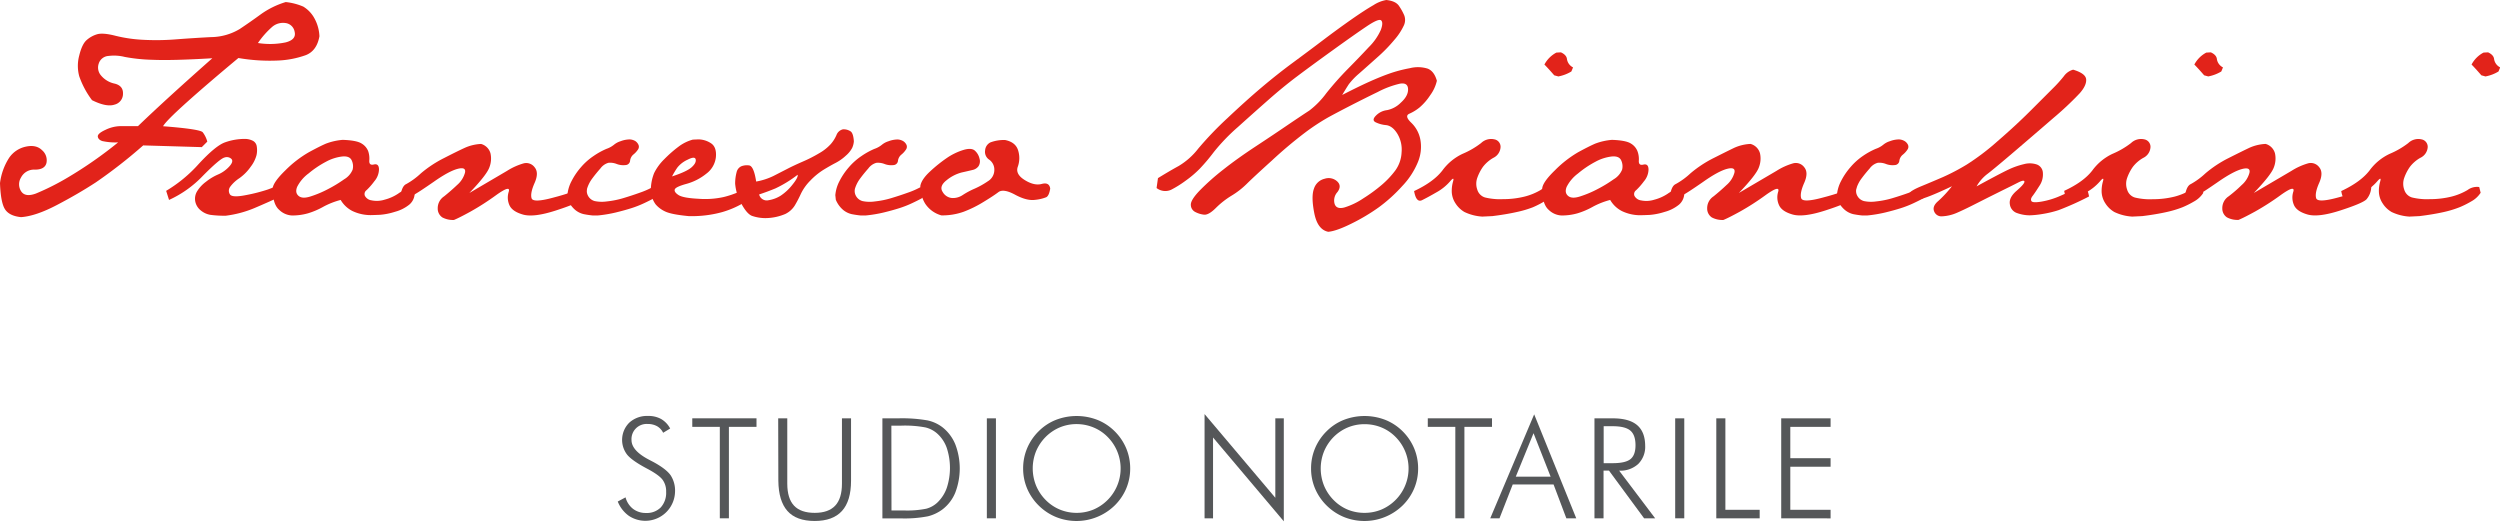 <svg id="Livello_1" data-name="Livello 1" xmlns="http://www.w3.org/2000/svg" viewBox="0 0 825.28 172.53"><defs><style>.cls-1{fill:#e2231a;}.cls-2{fill:#555759;}</style></defs><title>logo</title><path class="cls-1" d="M30.38,33.07a28.68,28.68,0,0,1-4.22-7.89,13.17,13.17,0,0,1,0-6.87q.91-3.71,2.41-5.05A9.1,9.1,0,0,1,32,11.33q1.93-.59,6.08.47a47.28,47.28,0,0,0,9.19,1.34A82.21,82.21,0,0,0,58,13q5.68-.44,11.64-.75a18.77,18.77,0,0,0,9.51-2.68q3.55-2.37,7-4.89a27.91,27.91,0,0,1,8.17-4,19.9,19.9,0,0,1,5.8,1.5,10.26,10.26,0,0,1,3.28,3.2,13.45,13.45,0,0,1,2.05,6.59q-.87,4.82-4.5,6.23a30.85,30.85,0,0,1-9.15,1.78,61,61,0,0,1-13.1-.83Q68.42,27.7,61.6,33.82t-7.77,7.85q12.23.95,13.1,2a8.83,8.83,0,0,1,1.5,3.08l-1.82,1.82L47.27,48A165.29,165.29,0,0,1,31.61,60.22Q25.81,64,18.78,67.68t-11.84,4q-3.87-.39-5.29-2.6T0,60.45a19.94,19.94,0,0,1,3-8.33,8.89,8.89,0,0,1,5.52-3.71q3.43-.75,5.37,1.18a4.37,4.37,0,0,1,1.46,4.14Q14.84,56,11.52,56a4.8,4.8,0,0,0-4.58,2.6A4.26,4.26,0,0,0,7,63.18q1.34,2,4.85.71a81.28,81.28,0,0,0,10.58-5.33A136.78,136.78,0,0,0,39,47a20.11,20.11,0,0,1-5.21-.43c-.89-.29-1.4-.78-1.5-1.46s.74-1.43,2.53-2.25a11.82,11.82,0,0,1,4.81-1.22h5.92q8.92-8.6,24.54-22.41-13.26.79-19.65.51a55.87,55.87,0,0,1-9.27-.95,14.51,14.51,0,0,0-5.37-.32A3.6,3.6,0,0,0,32.59,21a4,4,0,0,0,.83,4,7.93,7.93,0,0,0,4.42,2.6q2.88.71,2.76,3.39a3.65,3.65,0,0,1-2.8,3.55Q35.12,35.43,30.38,33.07ZM94.27,14q3.59-.91,3-3.47a3.49,3.49,0,0,0-3-2.92,5.51,5.51,0,0,0-4.42,1.26,28.3,28.3,0,0,0-4.7,5.33A25.36,25.36,0,0,0,94.27,14Z"/><path class="cls-1" d="M54.85,63A46,46,0,0,0,65.62,54.1q5.56-6,8.64-7.1a19.32,19.32,0,0,1,6.79-1.14,5.79,5.79,0,0,1,2.45.63,2.47,2.47,0,0,1,1.26,1.85,7.65,7.65,0,0,1-.08,2.88A10.88,10.88,0,0,1,82.79,55,15.55,15.55,0,0,1,79,58.84a11.65,11.65,0,0,0-3,2.8,2.21,2.21,0,0,0-.12,2.49q.71,1.22,5.49.24a55.38,55.38,0,0,0,7.06-1.82q2.29-.83,4.89-2l.95,3.55q-5.76,2.68-10.26,4.58a35.92,35.92,0,0,1-9.47,2.53,34.69,34.69,0,0,1-5.05-.28,6.66,6.66,0,0,1-3.2-1.46,5,5,0,0,1-1.82-2.92,4.74,4.74,0,0,1,.59-3.39A11.21,11.21,0,0,1,68,60a17.55,17.55,0,0,1,4-2.41A10.64,10.64,0,0,0,75.65,55q1.54-1.66.75-2.53A2.2,2.2,0,0,0,74.11,52q-1.5.36-7.1,6a36,36,0,0,1-11.21,8Z"/><path class="cls-1" d="M94.27,56.17A36.82,36.82,0,0,1,102,50.23q3.55-1.93,5.56-2.8a20.08,20.08,0,0,1,5.56-1.26q4.65.16,6.27,1.22a5.15,5.15,0,0,1,2.13,2.45,7.44,7.44,0,0,1,.39,3.12q-.12,1.74,1.5,1.34t1.7,1.54a6.22,6.22,0,0,1-1.54,4A22.25,22.25,0,0,1,121,62.78a1.56,1.56,0,0,0-.55,1.85,2.9,2.9,0,0,0,2.17,1.5,8.56,8.56,0,0,0,4.36-.22,14.69,14.69,0,0,0,4.48-2,7.14,7.14,0,0,1,3.43-1.38,1.79,1.79,0,0,1,2,1.16,5,5,0,0,1-1.72,3.81,12.64,12.64,0,0,1-4.77,2.41,21.64,21.64,0,0,1-5,1q-1.89.08-2.29.08a14,14,0,0,1-6.79-1.34A9.43,9.43,0,0,1,112.46,66a25.64,25.64,0,0,0-5.8,2.29,24.85,24.85,0,0,1-5,2.13,18.77,18.77,0,0,1-5.33.71,6.49,6.49,0,0,1-4.16-1.85Q90,67.4,90,62.27,90.13,60.18,94.27,56.17Zm7.54,1.12a12.61,12.61,0,0,0-3.71,4.38q-.79,1.93.47,3t4,.16a35.53,35.53,0,0,0,5.72-2.41,44.05,44.05,0,0,0,5.33-3.24A6.59,6.59,0,0,0,116.41,56a4.56,4.56,0,0,0-.28-3q-.67-1.58-3.16-1.34a14.78,14.78,0,0,0-5.37,1.74A32.46,32.46,0,0,0,101.81,57.3Z"/><path class="cls-1" d="M134.09,60.77a23.81,23.81,0,0,0,4.81-3.51,38.23,38.23,0,0,1,7.62-5.05q4.38-2.25,6.87-3.39a14.66,14.66,0,0,1,5.41-1.3,4.42,4.42,0,0,1,3.12,3.12,8,8,0,0,1-.39,4.66q-.91,2.49-6.59,8.41l12.43-7.3a21.11,21.11,0,0,1,5.52-2.49,3.44,3.44,0,0,1,3.59,1.3q1.5,1.78,0,5.17t-1,5.05q.51,1.66,7.58-.32a73.55,73.55,0,0,0,10.61-3.63,6.55,6.55,0,0,1-1.62,4.38q-1.38,1.3-8.6,3.63t-10.77,1.34q-3.55-1-4.5-3.08a6.18,6.18,0,0,1-.24-4.46q.71-2.37-4.14,1.1a84.13,84.13,0,0,1-8.48,5.45q-3.63,2-5.45,2.76a7.45,7.45,0,0,1-3.83-.83,3.48,3.48,0,0,1-1.54-3,4.64,4.64,0,0,1,2.09-3.95q2.25-1.81,4.34-3.79a8.22,8.22,0,0,0,2.56-4q.47-2.05-2.41-1.3T143.2,60q-5,3.47-6.63,4.34a11.62,11.62,0,0,1-4.46,1.1Q132.51,61.48,134.09,60.77Z"/><path class="cls-1" d="M210.76,47.79a1.58,1.58,0,0,1-.16,1.58A7.12,7.12,0,0,1,209.1,51,3.13,3.13,0,0,0,208,53.07a1.56,1.56,0,0,1-1.5,1.42,6.09,6.09,0,0,1-2.92-.36,5.93,5.93,0,0,0-2.72-.39,4.92,4.92,0,0,0-2.64,1.85q-1.5,1.7-2.64,3.24a11,11,0,0,0-1.66,3.08,3.25,3.25,0,0,0,.24,2.8,3.52,3.52,0,0,0,2.13,1.66,11.52,11.52,0,0,0,4.06.12,29.31,29.31,0,0,0,5.45-1.1q2.76-.83,5.41-1.78A26.64,26.64,0,0,0,215,62q1.18-.67,2.21,1.14a3.14,3.14,0,0,1-1.46,2.37q-1.15.63-3.16,1.58a34.14,34.14,0,0,1-4.26,1.66q-2.25.71-5,1.38a43.24,43.24,0,0,1-6,1h-1.66c-1-.1-2-.25-2.92-.43a6.77,6.77,0,0,1-2.84-1.38,8.72,8.72,0,0,1-2.45-3.39l-.16-1.5a12.17,12.17,0,0,1,1.34-4.58,22.55,22.55,0,0,1,3.08-4.58A20.71,20.71,0,0,1,196,51.46a24.16,24.16,0,0,1,4.22-2.33,8,8,0,0,0,2.45-1.34,6.33,6.33,0,0,1,2.21-1.18,8.69,8.69,0,0,1,3-.59,4,4,0,0,1,1.85.55A2.91,2.91,0,0,1,210.76,47.79Z"/><path class="cls-1" d="M215.93,57.14a16.83,16.83,0,0,1,3.35-4.58,40.77,40.77,0,0,1,4.66-4.1,13.7,13.7,0,0,1,4.77-2.37l1.82-.08a7.72,7.72,0,0,1,4.26,1.34q1.81,1.26,1.54,4.46a7.85,7.85,0,0,1-3.16,5.52,18,18,0,0,1-6.51,3.35q-3.63,1-3.91,1.85t1.18,1.82q1.46,1,6.55,1.26a28.28,28.28,0,0,0,8.33-.55,30.22,30.22,0,0,0,5.25-1.78A21.5,21.5,0,0,1,247.22,62q1.15-.32,1.85,1.18a14.08,14.08,0,0,1-4.5,4.3A30.24,30.24,0,0,1,238.46,70a37.28,37.28,0,0,1-9,1.34h-2.13q-5.76-.55-7.77-1.54a9.2,9.2,0,0,1-3.12-2.33,8.69,8.69,0,0,1-1.58-4A15.42,15.42,0,0,1,215.93,57.14Zm5.92,1.1q4.82-1.58,6.43-3t1.38-2.6q-.24-1.18-2.68.08a9.18,9.18,0,0,0-3.35,2.56A27.18,27.18,0,0,0,221.85,58.24Z"/><path class="cls-1" d="M242.68,60.61a14.74,14.74,0,0,1,.51-3.87,2.82,2.82,0,0,1,1.46-1.82,5,5,0,0,1,2.6-.32q1.58.16,2.37,5.33a21.49,21.49,0,0,0,5.72-1.85l4.58-2.35q2.17-1.12,5.09-2.39a46,46,0,0,0,5.45-2.78,15.44,15.44,0,0,0,3.79-3,11.35,11.35,0,0,0,1.89-3,3,3,0,0,1,2.13-1.87,4.18,4.18,0,0,1,2.6.73q.83.69,1,3.22a6.47,6.47,0,0,1-.55,2.17,8.68,8.68,0,0,1-2.07,2.55,15.34,15.34,0,0,1-3.39,2.41q-1.8.93-4,2.27a22.85,22.85,0,0,0-4.38,3.59A16,16,0,0,0,264.37,64a39.75,39.75,0,0,1-2,3.83,7.57,7.57,0,0,1-3.12,2.8A17,17,0,0,1,252.79,72a13.54,13.54,0,0,1-4.58-.75q-1.66-.67-3.47-4A16.15,16.15,0,0,1,242.68,60.61Zm11,5.49a10.59,10.59,0,0,0,4.12-1.56,16.68,16.68,0,0,0,3.81-3.59q1.93-2.39,1.7-3.26a39.54,39.54,0,0,1-7.32,4.5q-2.66,1.1-5.39,2A2.58,2.58,0,0,0,253.69,66.1Z"/><path class="cls-1" d="M299.23,47.79a1.58,1.58,0,0,1-.16,1.58,7.12,7.12,0,0,1-1.5,1.66,3.13,3.13,0,0,0-1.14,2.05,1.56,1.56,0,0,1-1.5,1.42,6.09,6.09,0,0,1-2.92-.36,5.93,5.93,0,0,0-2.72-.39,4.92,4.92,0,0,0-2.64,1.85q-1.5,1.7-2.64,3.24a11,11,0,0,0-1.66,3.08,3.25,3.25,0,0,0,.24,2.8,3.52,3.52,0,0,0,2.13,1.66,11.52,11.52,0,0,0,4.06.12,29.31,29.31,0,0,0,5.45-1.1q2.76-.83,5.41-1.78A26.64,26.64,0,0,0,303.45,62q1.18-.67,2.21,1.14a3.14,3.14,0,0,1-1.46,2.37q-1.15.63-3.16,1.58a34.14,34.14,0,0,1-4.26,1.66q-2.25.71-5,1.38a43.24,43.24,0,0,1-6,1h-1.66c-1-.1-2-.25-2.92-.43a6.77,6.77,0,0,1-2.84-1.38,8.72,8.72,0,0,1-2.45-3.39l-.16-1.5a12.17,12.17,0,0,1,1.34-4.58,22.55,22.55,0,0,1,3.08-4.58,20.71,20.71,0,0,1,4.26-3.79,24.16,24.16,0,0,1,4.22-2.33,8,8,0,0,0,2.45-1.34,6.33,6.33,0,0,1,2.21-1.18,8.69,8.69,0,0,1,3-.59,4,4,0,0,1,1.85.55A2.91,2.91,0,0,1,299.23,47.79Z"/><path class="cls-1" d="M311.19,63.37a3.9,3.9,0,0,0,3.12,2,5.76,5.76,0,0,0,3.51-1,25.56,25.56,0,0,1,3.91-2.09,26.77,26.77,0,0,0,4.38-2.45,4.32,4.32,0,0,0,2.13-3.67,4,4,0,0,0-1.66-3.43,3.1,3.1,0,0,1-1.38-3.12,3.18,3.18,0,0,1,1.74-2.6,12.65,12.65,0,0,1,4.85-.79q3.55.71,4.34,3.55A8.39,8.39,0,0,1,336,55q-.91,2.45,2.25,4.42t5.64,1.3q2.49-.67,2.8,1.54-.39,2.37-1.3,2.84a13.38,13.38,0,0,1-3.67.87q-2.76.39-6.63-1.7t-5.52-.83q-1.66,1.26-5,3.28a38.08,38.08,0,0,1-6.51,3.2,20.93,20.93,0,0,1-7.3,1.18,9.38,9.38,0,0,1-5.37-3.91,11.11,11.11,0,0,1-1.58-5.8q.39-2.21,3.28-4.85a47.26,47.26,0,0,1,5.52-4.42,20.15,20.15,0,0,1,5.37-2.6q2.72-.83,3.87.24a5,5,0,0,1,1.5,2.6,3,3,0,0,1-.32,2.49,3.26,3.26,0,0,1-2,1.26q-1.3.32-3.59.83a13.12,13.12,0,0,0-4.93,2.53Q309.93,61.48,311.19,63.37Z"/><path class="cls-1" d="M382.26,58.8q3.71-2.29,6.83-4A23.33,23.33,0,0,0,395.6,49a112.12,112.12,0,0,1,9.59-10q6.19-5.84,11.33-10.18t10.22-8.09q5.09-3.75,9.83-7.34t9.35-6.83q4.62-3.23,7.46-4.85A11.26,11.26,0,0,1,457.63,0q3.08.32,4.18,1.93a17.88,17.88,0,0,1,1.74,3.12,4.28,4.28,0,0,1-.12,3.35,20,20,0,0,1-3.12,4.74A51.6,51.6,0,0,1,454.59,19q-3.35,3-6,5.33a22.56,22.56,0,0,0-3.35,3.51q-.75,1.15-2.17,3.51,5.21-2.68,8.8-4.3t6.67-2.72a44.89,44.89,0,0,1,6.87-1.82,10.83,10.83,0,0,1,5.92.16q2.13.87,3,4a12.89,12.89,0,0,1-2.21,4.77,18.84,18.84,0,0,1-3.47,4,14.61,14.61,0,0,1-3.39,2.09q-1.74.75.63,3a10.34,10.34,0,0,1,3,5.64,13.13,13.13,0,0,1-.79,7.26,25.42,25.42,0,0,1-5.21,8,50.9,50.9,0,0,1-7.73,7,63.71,63.71,0,0,1-9,5.37q-5,2.49-7.69,2.72-3.55-.71-4.62-6.2t-.08-8.09A4.87,4.87,0,0,1,437.31,59a4.16,4.16,0,0,1,4.1.87q1.62,1.5.08,3.55a4.12,4.12,0,0,0-.91,3.91q.63,1.86,3.28,1.14a23.5,23.5,0,0,0,6.2-3A52,52,0,0,0,456.17,61a29.54,29.54,0,0,0,4.42-4.7,11,11,0,0,0,2.09-6,10.1,10.1,0,0,0-1.38-6.12q-1.62-2.64-3.75-2.88a9.75,9.75,0,0,1-3.47-.95q-1.34-.71.16-2.21a6.1,6.1,0,0,1,3.63-1.78,8.83,8.83,0,0,0,4.58-2.49q2.45-2.21,2.37-4.46t-2.72-1.78a30.35,30.35,0,0,0-7.26,2.72q-4.62,2.25-9,4.5t-7.34,3.87a71.25,71.25,0,0,0-7.73,5.09A141.63,141.63,0,0,0,419.86,53q-6.19,5.6-8.33,7.73a26.65,26.65,0,0,1-5,3.87,28,28,0,0,0-5.21,4.1Q399,71,397.49,70.87a8.09,8.09,0,0,1-2.88-.87,2.66,2.66,0,0,1-1.5-2.33q-.12-1.62,3-4.85A78.25,78.25,0,0,1,403.8,56q4.58-3.63,10.81-7.73T425.47,41q4.62-3.12,6.75-4.5a27.91,27.91,0,0,0,5.6-5.72A102.7,102.7,0,0,1,445,22.69q3.71-3.75,6.83-7.1a18.7,18.7,0,0,0,4-5.72q.87-2.37.12-3.12t-4.7,1.89q-3.94,2.64-11.17,7.85t-11.84,8.68q-4.62,3.47-9.59,7.85t-10.1,9a63.84,63.84,0,0,0-7.85,8.17,62.24,62.24,0,0,1-4.7,5.56,35.07,35.07,0,0,1-4.62,3.91,34.73,34.73,0,0,1-4.81,3,4.68,4.68,0,0,1-4.77-.59Z"/><path class="cls-1" d="M476.17,56.25a17.38,17.38,0,0,1,6.69-5.49,27.27,27.27,0,0,0,6.06-3.53A4.77,4.77,0,0,1,493.3,46a2.49,2.49,0,0,1,2.05,2.64A4.18,4.18,0,0,1,493,52.09a11.5,11.5,0,0,0-3.47,3,14.92,14.92,0,0,0-1.85,3.59,5.81,5.81,0,0,0,0,3.95,3.8,3.8,0,0,0,2.56,2.56,20.88,20.88,0,0,0,5.92.55,29.32,29.32,0,0,0,7.06-.83,20,20,0,0,0,5.33-2.17,5.25,5.25,0,0,1,3.87-1l.47,1.89a8.47,8.47,0,0,1-3,2.8A30.69,30.69,0,0,1,506,68.43,34.34,34.34,0,0,1,500.64,70q-3.51.79-8,1.34l-3.31.16A15.77,15.77,0,0,1,483.47,70a8.63,8.63,0,0,1-3-2.88,7.38,7.38,0,0,1-1.22-3.63,11.29,11.29,0,0,1,.43-3.61q.51-1.8-1.09.1a16.44,16.44,0,0,1-4.4,3.51q-2.8,1.62-4.74,2.58t-2.64-3Q473.25,60.06,476.17,56.25Zm38.32-31-1.42-.39q-2.13-2.45-3.24-3.55a9.44,9.44,0,0,1,3.95-3.95l1.5-.08q1.89.87,2,2.29a3.7,3.7,0,0,0,2,2.68l-.55,1.34A12.67,12.67,0,0,1,514.49,25.22Z"/><path class="cls-1" d="M513.35,56.17A36.82,36.82,0,0,1,521,50.23q3.55-1.93,5.56-2.8a20.08,20.08,0,0,1,5.56-1.26q4.65.16,6.27,1.22a5.15,5.15,0,0,1,2.13,2.45A7.44,7.44,0,0,1,541,53q-.12,1.74,1.5,1.34t1.7,1.54a6.22,6.22,0,0,1-1.54,4,22.25,22.25,0,0,1-2.56,2.92,1.56,1.56,0,0,0-.55,1.85,2.9,2.9,0,0,0,2.17,1.5,8.56,8.56,0,0,0,4.36-.22,14.69,14.69,0,0,0,4.48-2A7.14,7.14,0,0,1,554,62.57a1.79,1.79,0,0,1,2,1.16,5,5,0,0,1-1.72,3.81,12.64,12.64,0,0,1-4.77,2.41,21.64,21.64,0,0,1-5,1q-1.89.08-2.29.08a14,14,0,0,1-6.79-1.34A9.43,9.43,0,0,1,531.54,66a25.64,25.64,0,0,0-5.8,2.29,24.85,24.85,0,0,1-5,2.13,18.77,18.77,0,0,1-5.33.71,6.49,6.49,0,0,1-4.16-1.85q-2.15-1.86-2.15-7Q509.2,60.18,513.35,56.17Zm7.54,1.12a12.61,12.61,0,0,0-3.71,4.38q-.79,1.93.47,3t4,.16a35.53,35.53,0,0,0,5.72-2.41,44.05,44.05,0,0,0,5.33-3.24A6.59,6.59,0,0,0,535.48,56a4.56,4.56,0,0,0-.28-3q-.67-1.58-3.16-1.34a14.78,14.78,0,0,0-5.37,1.74A32.46,32.46,0,0,0,520.88,57.3Z"/><path class="cls-1" d="M553.16,60.77A23.81,23.81,0,0,0,558,57.26a38.23,38.23,0,0,1,7.62-5.05Q570,50,572.46,48.81a14.66,14.66,0,0,1,5.41-1.3A4.42,4.42,0,0,1,581,50.63a8,8,0,0,1-.39,4.66q-.91,2.49-6.59,8.41l12.43-7.3A21.11,21.11,0,0,1,592,53.9a3.44,3.44,0,0,1,3.59,1.3q1.5,1.78,0,5.17t-1,5.05q.51,1.66,7.58-.32a73.55,73.55,0,0,0,10.61-3.63,6.55,6.55,0,0,1-1.62,4.38q-1.38,1.3-8.6,3.63t-10.77,1.34q-3.55-1-4.5-3.08A6.18,6.18,0,0,1,587,63.3q.71-2.37-4.14,1.1a84.13,84.13,0,0,1-8.48,5.45q-3.63,2-5.45,2.76a7.45,7.45,0,0,1-3.83-.83,3.48,3.48,0,0,1-1.54-3,4.64,4.64,0,0,1,2.09-3.95q2.25-1.81,4.34-3.79a8.22,8.22,0,0,0,2.56-4q.47-2.05-2.41-1.3T562.28,60q-5,3.47-6.63,4.34a11.62,11.62,0,0,1-4.46,1.1Q551.58,61.48,553.16,60.77Z"/><path class="cls-1" d="M629.84,47.79a1.58,1.58,0,0,1-.16,1.58,7.12,7.12,0,0,1-1.5,1.66A3.13,3.13,0,0,0,627,53.07a1.56,1.56,0,0,1-1.5,1.42,6.09,6.09,0,0,1-2.92-.36,5.93,5.93,0,0,0-2.72-.39,4.92,4.92,0,0,0-2.64,1.85q-1.5,1.7-2.64,3.24a11,11,0,0,0-1.66,3.08,3.25,3.25,0,0,0,.24,2.8,3.52,3.52,0,0,0,2.13,1.66,11.52,11.52,0,0,0,4.06.12,29.31,29.31,0,0,0,5.45-1.1q2.76-.83,5.41-1.78A26.64,26.64,0,0,0,634.06,62q1.18-.67,2.21,1.14a3.14,3.14,0,0,1-1.46,2.37q-1.15.63-3.16,1.58a34.14,34.14,0,0,1-4.26,1.66q-2.25.71-5,1.38a43.24,43.24,0,0,1-6,1h-1.66c-1-.1-2-.25-2.92-.43A6.77,6.77,0,0,1,609,69.29a8.72,8.72,0,0,1-2.45-3.39l-.16-1.5a12.17,12.17,0,0,1,1.34-4.58,22.55,22.55,0,0,1,3.08-4.58A20.71,20.71,0,0,1,615,51.46a24.16,24.16,0,0,1,4.22-2.33,8,8,0,0,0,2.45-1.34,6.33,6.33,0,0,1,2.21-1.18,8.69,8.69,0,0,1,3-.59,4,4,0,0,1,1.85.55A2.91,2.91,0,0,1,629.84,47.79Z"/><path class="cls-1" d="M639.78,66.41a38.26,38.26,0,0,0,4.58-4.93q-9.2,4.38-11.4,4.4a2.4,2.4,0,0,1-2.64-2.11q.55-.91,4-2.33t7.1-3a70.54,70.54,0,0,0,7.77-4.08,78.25,78.25,0,0,0,10.18-7.71q6.08-5.25,10.93-10.1l7.3-7.3a43.32,43.32,0,0,0,3.71-4.1A5.6,5.6,0,0,1,684.37,23q4.18,1.26,4.3,3.24t-2.09,4.5a104.43,104.43,0,0,1-8.68,8.17Q671.43,44.51,665,50t-8.8,7.32a13.53,13.53,0,0,0-3.71,4.2q7.66-4.18,10.42-5.49a25.26,25.26,0,0,1,5.25-1.85,7.26,7.26,0,0,1,4.22.12,3.07,3.07,0,0,1,2,2.76,6.67,6.67,0,0,1-1.18,4.34q-1.42,2.25-2.21,3.28c-.53.68-.66,1.25-.39,1.7s1.4.5,3.39.16a26.49,26.49,0,0,0,6.16-1.89q3.16-1.38,5.13-2.33t2.92-.55q.95.39,1.42,3.08a95.27,95.27,0,0,1-10,4.5,34.51,34.51,0,0,1-5.43,1.3,29.56,29.56,0,0,1-4.16.43,12.54,12.54,0,0,1-4.08-.71,3.53,3.53,0,0,1-2.47-2.92q-.39-2.21,2.21-4.46t2.6-3q0-.79-2.09.28t-5,2.49l-5,2.49-5,2.53q-2.88,1.46-5.25,2.49a13.75,13.75,0,0,1-4.85,1.14,2.55,2.55,0,0,1-2.62-1.64Q637.81,68.11,639.78,66.41Z"/><path class="cls-1" d="M690.72,56.25a17.38,17.38,0,0,1,6.69-5.49,27.33,27.33,0,0,0,6.06-3.53A4.77,4.77,0,0,1,707.85,46a2.5,2.5,0,0,1,2.05,2.64,4.19,4.19,0,0,1-2.37,3.47,11.43,11.43,0,0,0-3.47,3,14.82,14.82,0,0,0-1.85,3.59,5.79,5.79,0,0,0,0,3.95,3.8,3.8,0,0,0,2.56,2.56,20.88,20.88,0,0,0,5.92.55,29.34,29.34,0,0,0,7.06-.83A20,20,0,0,0,723,62.78a5.25,5.25,0,0,1,3.87-1l.47,1.89a8.52,8.52,0,0,1-3,2.8,30.88,30.88,0,0,1-3.83,1.93A34.43,34.43,0,0,1,715.19,70q-3.52.79-8,1.34l-3.31.16A15.77,15.77,0,0,1,698,70a8.63,8.63,0,0,1-3-2.88,7.38,7.38,0,0,1-1.22-3.63,11.29,11.29,0,0,1,.43-3.61q.51-1.8-1.09.1a16.44,16.44,0,0,1-4.4,3.51Q686,65.07,684.05,66t-2.64-3Q687.8,60.06,690.72,56.25Zm38.32-31-1.42-.39q-2.13-2.45-3.24-3.55a9.41,9.41,0,0,1,3.95-3.95l1.5-.08c1.26.58,1.92,1.34,2,2.29a3.69,3.69,0,0,0,2,2.68l-.55,1.34A12.69,12.69,0,0,1,729,25.22Z"/><path class="cls-1" d="M723.2,60.77A24,24,0,0,0,728,57.26a38.15,38.15,0,0,1,7.62-5.05Q740,50,742.5,48.81a14.65,14.65,0,0,1,5.41-1.3A4.43,4.43,0,0,1,751,50.63a8.07,8.07,0,0,1-.39,4.66q-.91,2.49-6.59,8.41l12.43-7.3A21.07,21.07,0,0,1,762,53.9a3.44,3.44,0,0,1,3.59,1.3q1.5,1.78,0,5.17t-1,5.05q.51,1.66,7.58-.32a73.67,73.67,0,0,0,10.61-3.63,6.56,6.56,0,0,1-1.62,4.38q-1.39,1.3-8.6,3.63t-10.77,1.34q-3.55-1-4.5-3.08a6.18,6.18,0,0,1-.24-4.46q.71-2.37-4.14,1.1a84.45,84.45,0,0,1-8.48,5.45q-3.64,2-5.45,2.76a7.44,7.44,0,0,1-3.83-.83,3.47,3.47,0,0,1-1.54-3,4.63,4.63,0,0,1,2.09-3.95Q738,63.06,740,61.09a8.24,8.24,0,0,0,2.56-4c.32-1.37-.49-1.8-2.41-1.3s-4.55,1.91-7.89,4.22-5.55,3.76-6.63,4.34a11.64,11.64,0,0,1-4.46,1.1Q721.62,61.48,723.2,60.77Z"/><path class="cls-1" d="M782.23,56.25a17.37,17.37,0,0,1,6.69-5.49A27.29,27.29,0,0,0,795,47.23,4.77,4.77,0,0,1,799.36,46a2.5,2.5,0,0,1,2.05,2.64A4.19,4.19,0,0,1,799,52.09a11.43,11.43,0,0,0-3.47,3,14.82,14.82,0,0,0-1.85,3.59,5.79,5.79,0,0,0,0,3.95,3.8,3.8,0,0,0,2.56,2.56,20.88,20.88,0,0,0,5.92.55,29.34,29.34,0,0,0,7.06-.83,20,20,0,0,0,5.33-2.17,5.25,5.25,0,0,1,3.87-1l.47,1.89a8.52,8.52,0,0,1-3,2.8,30.88,30.88,0,0,1-3.83,1.93A34.43,34.43,0,0,1,806.7,70q-3.52.79-8,1.34l-3.31.16A15.76,15.76,0,0,1,789.53,70a8.59,8.59,0,0,1-3-2.88,7.32,7.32,0,0,1-1.22-3.63,11.13,11.13,0,0,1,.43-3.61q.51-1.8-1.09.1a16.47,16.47,0,0,1-4.4,3.51q-2.81,1.62-4.74,2.58t-2.64-3Q779.31,60.06,782.23,56.25Zm38.32-31-1.42-.39q-2.13-2.45-3.24-3.55a9.41,9.41,0,0,1,3.95-3.95l1.5-.08c1.26.58,1.92,1.34,2,2.29a3.69,3.69,0,0,0,2,2.68l-.55,1.34A12.69,12.69,0,0,1,820.55,25.22Z"/><path class="cls-2" d="M203.93,165.56l2.57-1.38A7.11,7.11,0,0,0,209,168a6.86,6.86,0,0,0,4.25,1.34,6.45,6.45,0,0,0,4.89-1.85,7.14,7.14,0,0,0,1.76-5.12,6.42,6.42,0,0,0-1.18-4q-1.18-1.58-5.08-3.65-5-2.64-6.63-4.65a8,8,0,0,1,.73-10.55,8.69,8.69,0,0,1,6.17-2.21,8.57,8.57,0,0,1,4.32,1,7.85,7.85,0,0,1,3,3.15l-2.32,1.4a5,5,0,0,0-2-2.16,6.25,6.25,0,0,0-3.12-.74,5,5,0,0,0-5.32,5.3q0,3.47,5.73,6.47l1.58.83q4.22,2.32,5.64,4.39a9.25,9.25,0,0,1,1.42,5.36,9.82,9.82,0,0,1-15.21,8A10.53,10.53,0,0,1,203.93,165.56Z"/><path class="cls-2" d="M237.62,171.1V140.91h-9.09v-2.82h21.2v2.82h-9.11V171.1Z"/><path class="cls-2" d="M256.89,138.09h3v21.56q0,4.89,2.23,7.27t6.83,2.38q4.53,0,6.76-2.38t2.23-7.27V138.09h3v20.59q0,6.7-3,10t-9,3.3q-6.07,0-9-3.3t-3-10Z"/><path class="cls-2" d="M291.29,171.1v-33h5.14a48.47,48.47,0,0,1,9.76.68,12.39,12.39,0,0,1,5,2.32,13.87,13.87,0,0,1,4.19,5.64,22.33,22.33,0,0,1,0,15.8,13.24,13.24,0,0,1-4.15,5.54,13.4,13.4,0,0,1-4.89,2.35,40.07,40.07,0,0,1-8.86.7h-6.16Zm3-2.59h4.22a31.61,31.61,0,0,0,7.26-.58,8.53,8.53,0,0,0,3.63-2,12.32,12.32,0,0,0,3.13-4.83,21.16,21.16,0,0,0,0-13.26,11.47,11.47,0,0,0-3.17-4.74,9,9,0,0,0-3.86-2,36.35,36.35,0,0,0-8-.59h-3.25Z"/><path class="cls-2" d="M325.77,171.1v-33h3v33Z"/><path class="cls-2" d="M373.09,154.67a16.91,16.91,0,0,1-1.33,6.64,17.21,17.21,0,0,1-3.84,5.6,18.08,18.08,0,0,1-19.28,3.78,17.61,17.61,0,0,1-5.72-3.78,17.41,17.41,0,0,1-3.85-5.63,16.85,16.85,0,0,1-1.32-6.62,17.11,17.11,0,0,1,1.32-6.69,17.33,17.33,0,0,1,3.85-5.65,16.73,16.73,0,0,1,5.66-3.72,19,19,0,0,1,13.66,0,17,17,0,0,1,5.67,3.71,17.41,17.41,0,0,1,3.85,5.65A17.11,17.11,0,0,1,373.09,154.67ZM355.4,169.3a14.4,14.4,0,0,0,5.55-1.08,14.75,14.75,0,0,0,4.72-23.95,14,14,0,0,0-4.68-3.16A14.54,14.54,0,0,0,355.4,140a14.23,14.23,0,0,0-5.53,1.08,14.65,14.65,0,0,0-4.69,3.16A15,15,0,0,0,342,149a15.16,15.16,0,0,0,0,11.25,14.78,14.78,0,0,0,3.16,4.77,14.21,14.21,0,0,0,4.65,3.17A14.44,14.44,0,0,0,355.4,169.3Z"/><path class="cls-2" d="M397.64,171.1V136.69L421,164.32V138.09h2.8v34l-23.36-27.67v26.7Z"/><path class="cls-2" d="M468.14,154.67a16.91,16.91,0,0,1-1.33,6.64,17.21,17.21,0,0,1-3.84,5.6,18.08,18.08,0,0,1-19.28,3.78,17.61,17.61,0,0,1-5.72-3.78,17.41,17.41,0,0,1-3.85-5.63,16.85,16.85,0,0,1-1.32-6.62,17.11,17.11,0,0,1,1.32-6.69,17.33,17.33,0,0,1,3.85-5.65,16.73,16.73,0,0,1,5.66-3.72,19,19,0,0,1,13.66,0,17,17,0,0,1,5.67,3.71,17.41,17.41,0,0,1,3.85,5.65A17.11,17.11,0,0,1,468.14,154.67ZM450.45,169.3a14.4,14.4,0,0,0,5.55-1.08,14.75,14.75,0,0,0,4.72-23.95,14,14,0,0,0-4.68-3.16,14.54,14.54,0,0,0-5.59-1.08,14.23,14.23,0,0,0-5.53,1.08,14.65,14.65,0,0,0-4.69,3.16,15,15,0,0,0-3.16,4.77,15.16,15.16,0,0,0,0,11.25,14.78,14.78,0,0,0,3.16,4.77,14.21,14.21,0,0,0,4.65,3.17A14.44,14.44,0,0,0,450.45,169.3Z"/><path class="cls-2" d="M480.42,171.1V140.91h-9.09v-2.82h21.2v2.82h-9.11V171.1Z"/><path class="cls-2" d="M491.95,171.1l14.5-34.32,13.89,34.32h-3.27l-4.22-11.18H499.37L495,171.1Zm8.43-13.75h11.5L506.24,143Z"/><path class="cls-2" d="M546.39,171.1h-3.65l-11.59-15.74h-1.8V171.1h-3v-33h6.07q5.37,0,8,2.23t2.67,6.76a8,8,0,0,1-2.29,6.07,8.7,8.7,0,0,1-6.3,2.21Zm-17-30.4v12.2h3q4.19,0,5.85-1.34t1.66-4.57q0-3.41-1.71-4.85t-5.8-1.44Z"/><path class="cls-2" d="M553,171.1v-33h3v33Z"/><path class="cls-2" d="M566.57,171.1v-33h3v30.19h11.32v2.82Z"/><path class="cls-2" d="M588,171.1v-33H604.3v2.82H591v10.33H604.3v2.82H591v14.23H604.3v2.82Z"/></svg>